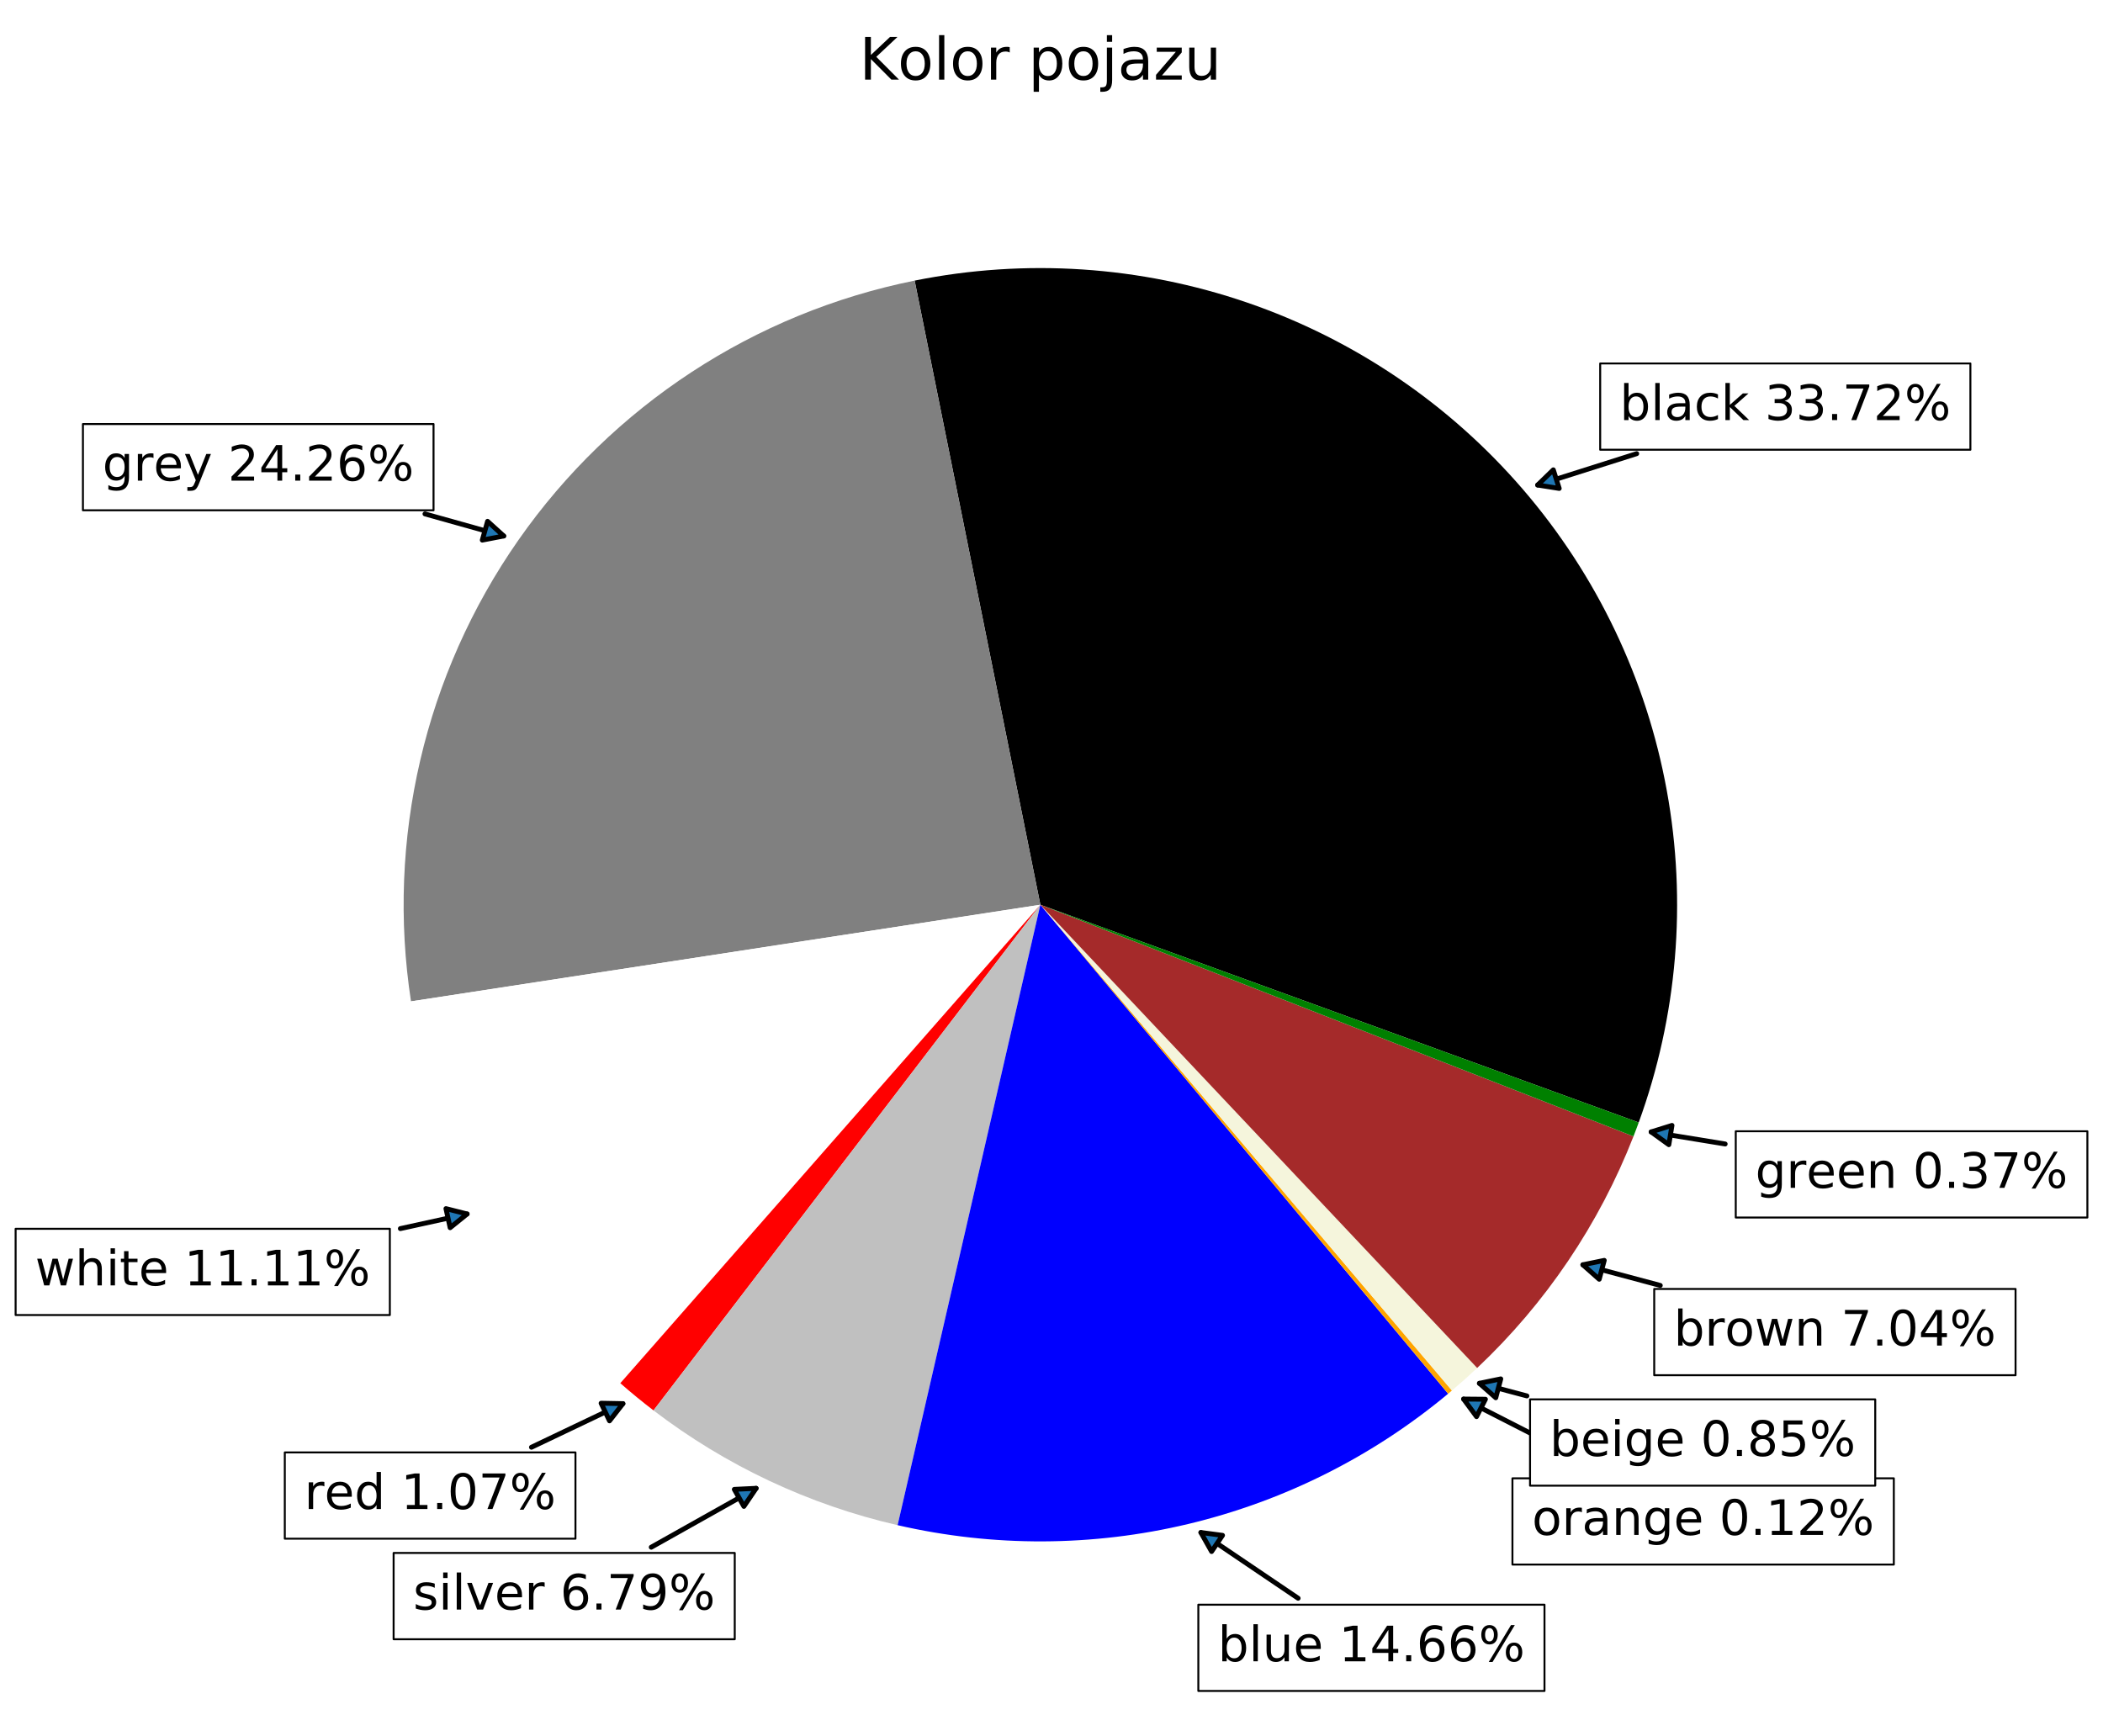 <?xml version="1.0" encoding="utf-8" standalone="no"?>
<!DOCTYPE svg PUBLIC "-//W3C//DTD SVG 1.1//EN"
  "http://www.w3.org/Graphics/SVG/1.1/DTD/svg11.dtd">
<!-- Created with matplotlib (https://matplotlib.org/) -->
<svg height="355.678pt" version="1.1" viewBox="0 0 430.889 355.678" width="430.889pt" xmlns="http://www.w3.org/2000/svg" xmlns:xlink="http://www.w3.org/1999/xlink">
 <defs>
  <style type="text/css">
*{stroke-linecap:butt;stroke-linejoin:round;white-space:pre;}
  </style>
 </defs>
 <g id="figure_1">
  <g id="patch_1">
   <path d="M 0 355.678 
L 430.889 355.678 
L 430.889 0 
L 0 0 
z
" style="fill:#ffffff;"/>
  </g>
  <g id="axes_1">
   <g id="patch_2">
    <path d="M 335.347 92.964 
Q 324.668 96.347 315.054 99.392 
" style="fill:none;stroke:#000000;stroke-linecap:round;"/>
    <path d="M 319.471 100.091 
L 315.054 99.392 
L 318.263 96.278 
L 319.471 100.091 
z
" style="fill:#1f77b4;stroke:#000000;stroke-linecap:round;"/>
   </g>
   <g id="text_1">
    <g id="patch_3">
     <path d="M 327.866 92.16 
L 403.718 92.16 
L 403.718 74.481 
L 327.866 74.481 
z
" style="fill:#ffffff;stroke:#000000;stroke-linejoin:miter;stroke-width:0.4;"/>
    </g>
    <!-- black 33.72% -->
    <defs>
     <path d="M 48.688 27.297 
Q 48.688 37.203 44.609 42.844 
Q 40.531 48.484 33.406 48.484 
Q 26.266 48.484 22.188 42.844 
Q 18.109 37.203 18.109 27.297 
Q 18.109 17.391 22.188 11.75 
Q 26.266 6.109 33.406 6.109 
Q 40.531 6.109 44.609 11.75 
Q 48.688 17.391 48.688 27.297 
z
M 18.109 46.391 
Q 20.953 51.266 25.266 53.625 
Q 29.594 56 35.594 56 
Q 45.562 56 51.781 48.094 
Q 58.016 40.188 58.016 27.297 
Q 58.016 14.406 51.781 6.484 
Q 45.562 -1.422 35.594 -1.422 
Q 29.594 -1.422 25.266 0.953 
Q 20.953 3.328 18.109 8.203 
L 18.109 0 
L 9.078 0 
L 9.078 75.984 
L 18.109 75.984 
z
" id="DejaVuSans-98"/>
     <path d="M 9.422 75.984 
L 18.406 75.984 
L 18.406 0 
L 9.422 0 
z
" id="DejaVuSans-108"/>
     <path d="M 34.281 27.484 
Q 23.391 27.484 19.188 25 
Q 14.984 22.516 14.984 16.5 
Q 14.984 11.719 18.141 8.906 
Q 21.297 6.109 26.703 6.109 
Q 34.188 6.109 38.703 11.406 
Q 43.219 16.703 43.219 25.484 
L 43.219 27.484 
z
M 52.203 31.203 
L 52.203 0 
L 43.219 0 
L 43.219 8.297 
Q 40.141 3.328 35.547 0.953 
Q 30.953 -1.422 24.312 -1.422 
Q 15.922 -1.422 10.953 3.297 
Q 6 8.016 6 15.922 
Q 6 25.141 12.172 29.828 
Q 18.359 34.516 30.609 34.516 
L 43.219 34.516 
L 43.219 35.406 
Q 43.219 41.609 39.141 45 
Q 35.062 48.391 27.688 48.391 
Q 23 48.391 18.547 47.266 
Q 14.109 46.141 10.016 43.891 
L 10.016 52.203 
Q 14.938 54.109 19.578 55.047 
Q 24.219 56 28.609 56 
Q 40.484 56 46.344 49.844 
Q 52.203 43.703 52.203 31.203 
z
" id="DejaVuSans-97"/>
     <path d="M 48.781 52.594 
L 48.781 44.188 
Q 44.969 46.297 41.141 47.344 
Q 37.312 48.391 33.406 48.391 
Q 24.656 48.391 19.812 42.844 
Q 14.984 37.312 14.984 27.297 
Q 14.984 17.281 19.812 11.734 
Q 24.656 6.203 33.406 6.203 
Q 37.312 6.203 41.141 7.25 
Q 44.969 8.297 48.781 10.406 
L 48.781 2.094 
Q 45.016 0.344 40.984 -0.531 
Q 36.969 -1.422 32.422 -1.422 
Q 20.062 -1.422 12.781 6.344 
Q 5.516 14.109 5.516 27.297 
Q 5.516 40.672 12.859 48.328 
Q 20.219 56 33.016 56 
Q 37.156 56 41.109 55.141 
Q 45.062 54.297 48.781 52.594 
z
" id="DejaVuSans-99"/>
     <path d="M 9.078 75.984 
L 18.109 75.984 
L 18.109 31.109 
L 44.922 54.688 
L 56.391 54.688 
L 27.391 29.109 
L 57.625 0 
L 45.906 0 
L 18.109 26.703 
L 18.109 0 
L 9.078 0 
z
" id="DejaVuSans-107"/>
     <path id="DejaVuSans-32"/>
     <path d="M 40.578 39.312 
Q 47.656 37.797 51.625 33 
Q 55.609 28.219 55.609 21.188 
Q 55.609 10.406 48.188 4.484 
Q 40.766 -1.422 27.094 -1.422 
Q 22.516 -1.422 17.656 -0.516 
Q 12.797 0.391 7.625 2.203 
L 7.625 11.719 
Q 11.719 9.328 16.594 8.109 
Q 21.484 6.891 26.812 6.891 
Q 36.078 6.891 40.938 10.547 
Q 45.797 14.203 45.797 21.188 
Q 45.797 27.641 41.281 31.266 
Q 36.766 34.906 28.719 34.906 
L 20.219 34.906 
L 20.219 43.016 
L 29.109 43.016 
Q 36.375 43.016 40.234 45.922 
Q 44.094 48.828 44.094 54.297 
Q 44.094 59.906 40.109 62.906 
Q 36.141 65.922 28.719 65.922 
Q 24.656 65.922 20.016 65.031 
Q 15.375 64.156 9.812 62.312 
L 9.812 71.094 
Q 15.438 72.656 20.344 73.438 
Q 25.25 74.219 29.594 74.219 
Q 40.828 74.219 47.359 69.109 
Q 53.906 64.016 53.906 55.328 
Q 53.906 49.266 50.438 45.094 
Q 46.969 40.922 40.578 39.312 
z
" id="DejaVuSans-51"/>
     <path d="M 10.688 12.406 
L 21 12.406 
L 21 0 
L 10.688 0 
z
" id="DejaVuSans-46"/>
     <path d="M 8.203 72.906 
L 55.078 72.906 
L 55.078 68.703 
L 28.609 0 
L 18.312 0 
L 43.219 64.594 
L 8.203 64.594 
z
" id="DejaVuSans-55"/>
     <path d="M 19.188 8.297 
L 53.609 8.297 
L 53.609 0 
L 7.328 0 
L 7.328 8.297 
Q 12.938 14.109 22.625 23.891 
Q 32.328 33.688 34.812 36.531 
Q 39.547 41.844 41.422 45.531 
Q 43.312 49.219 43.312 52.781 
Q 43.312 58.594 39.234 62.25 
Q 35.156 65.922 28.609 65.922 
Q 23.969 65.922 18.812 64.312 
Q 13.672 62.703 7.812 59.422 
L 7.812 69.391 
Q 13.766 71.781 18.938 73 
Q 24.125 74.219 28.422 74.219 
Q 39.75 74.219 46.484 68.547 
Q 53.219 62.891 53.219 53.422 
Q 53.219 48.922 51.531 44.891 
Q 49.859 40.875 45.406 35.406 
Q 44.188 33.984 37.641 27.219 
Q 31.109 20.453 19.188 8.297 
z
" id="DejaVuSans-50"/>
     <path d="M 72.703 32.078 
Q 68.453 32.078 66.031 28.469 
Q 63.625 24.859 63.625 18.406 
Q 63.625 12.062 66.031 8.422 
Q 68.453 4.781 72.703 4.781 
Q 76.859 4.781 79.266 8.422 
Q 81.688 12.062 81.688 18.406 
Q 81.688 24.812 79.266 28.438 
Q 76.859 32.078 72.703 32.078 
z
M 72.703 38.281 
Q 80.422 38.281 84.953 32.906 
Q 89.5 27.547 89.5 18.406 
Q 89.5 9.281 84.938 3.922 
Q 80.375 -1.422 72.703 -1.422 
Q 64.891 -1.422 60.344 3.922 
Q 55.812 9.281 55.812 18.406 
Q 55.812 27.594 60.375 32.938 
Q 64.938 38.281 72.703 38.281 
z
M 22.312 68.016 
Q 18.109 68.016 15.688 64.375 
Q 13.281 60.75 13.281 54.391 
Q 13.281 47.953 15.672 44.328 
Q 18.062 40.719 22.312 40.719 
Q 26.562 40.719 28.969 44.328 
Q 31.391 47.953 31.391 54.391 
Q 31.391 60.688 28.953 64.344 
Q 26.516 68.016 22.312 68.016 
z
M 66.406 74.219 
L 74.219 74.219 
L 28.609 -1.422 
L 20.797 -1.422 
z
M 22.312 74.219 
Q 30.031 74.219 34.609 68.875 
Q 39.203 63.531 39.203 54.391 
Q 39.203 45.172 34.641 39.844 
Q 30.078 34.516 22.312 34.516 
Q 14.547 34.516 10.031 39.859 
Q 5.516 45.219 5.516 54.391 
Q 5.516 63.484 10.047 68.844 
Q 14.594 74.219 22.312 74.219 
z
" id="DejaVuSans-37"/>
    </defs>
    <g transform="translate(331.866 86.08)scale(0.1 -0.1)">
     <use xlink:href="#DejaVuSans-98"/>
     <use x="63.477" xlink:href="#DejaVuSans-108"/>
     <use x="91.26" xlink:href="#DejaVuSans-97"/>
     <use x="152.539" xlink:href="#DejaVuSans-99"/>
     <use x="207.52" xlink:href="#DejaVuSans-107"/>
     <use x="265.43" xlink:href="#DejaVuSans-32"/>
     <use x="297.217" xlink:href="#DejaVuSans-51"/>
     <use x="360.84" xlink:href="#DejaVuSans-51"/>
     <use x="424.463" xlink:href="#DejaVuSans-46"/>
     <use x="456.25" xlink:href="#DejaVuSans-55"/>
     <use x="519.873" xlink:href="#DejaVuSans-50"/>
     <use x="583.496" xlink:href="#DejaVuSans-37"/>
    </g>
   </g>
   <g id="patch_4">
    <path d="M 87.076 105.311 
Q 95.682 107.723 103.211 109.834 
" style="fill:none;stroke:#000000;stroke-linecap:round;"/>
    <path d="M 99.899 106.829 
L 103.211 109.834 
L 98.819 110.68 
L 99.899 106.829 
z
" style="fill:#1f77b4;stroke:#000000;stroke-linecap:round;"/>
   </g>
   <g id="text_2">
    <g id="patch_5">
     <path d="M 16.992 104.572 
L 88.828 104.572 
L 88.828 86.894 
L 16.992 86.894 
z
" style="fill:#ffffff;stroke:#000000;stroke-linejoin:miter;stroke-width:0.4;"/>
    </g>
    <!-- grey 24.26% -->
    <defs>
     <path d="M 45.406 27.984 
Q 45.406 37.75 41.375 43.109 
Q 37.359 48.484 30.078 48.484 
Q 22.859 48.484 18.828 43.109 
Q 14.797 37.75 14.797 27.984 
Q 14.797 18.266 18.828 12.891 
Q 22.859 7.516 30.078 7.516 
Q 37.359 7.516 41.375 12.891 
Q 45.406 18.266 45.406 27.984 
z
M 54.391 6.781 
Q 54.391 -7.172 48.188 -13.984 
Q 42 -20.797 29.203 -20.797 
Q 24.469 -20.797 20.266 -20.094 
Q 16.062 -19.391 12.109 -17.922 
L 12.109 -9.188 
Q 16.062 -11.328 19.922 -12.344 
Q 23.781 -13.375 27.781 -13.375 
Q 36.625 -13.375 41.016 -8.766 
Q 45.406 -4.156 45.406 5.172 
L 45.406 9.625 
Q 42.625 4.781 38.281 2.391 
Q 33.938 0 27.875 0 
Q 17.828 0 11.672 7.656 
Q 5.516 15.328 5.516 27.984 
Q 5.516 40.672 11.672 48.328 
Q 17.828 56 27.875 56 
Q 33.938 56 38.281 53.609 
Q 42.625 51.219 45.406 46.391 
L 45.406 54.688 
L 54.391 54.688 
z
" id="DejaVuSans-103"/>
     <path d="M 41.109 46.297 
Q 39.594 47.172 37.812 47.578 
Q 36.031 48 33.891 48 
Q 26.266 48 22.188 43.047 
Q 18.109 38.094 18.109 28.812 
L 18.109 0 
L 9.078 0 
L 9.078 54.688 
L 18.109 54.688 
L 18.109 46.188 
Q 20.953 51.172 25.484 53.578 
Q 30.031 56 36.531 56 
Q 37.453 56 38.578 55.875 
Q 39.703 55.766 41.062 55.516 
z
" id="DejaVuSans-114"/>
     <path d="M 56.203 29.594 
L 56.203 25.203 
L 14.891 25.203 
Q 15.484 15.922 20.484 11.062 
Q 25.484 6.203 34.422 6.203 
Q 39.594 6.203 44.453 7.469 
Q 49.312 8.734 54.109 11.281 
L 54.109 2.781 
Q 49.266 0.734 44.188 -0.344 
Q 39.109 -1.422 33.891 -1.422 
Q 20.797 -1.422 13.156 6.188 
Q 5.516 13.812 5.516 26.812 
Q 5.516 40.234 12.766 48.109 
Q 20.016 56 32.328 56 
Q 43.359 56 49.781 48.891 
Q 56.203 41.797 56.203 29.594 
z
M 47.219 32.234 
Q 47.125 39.594 43.094 43.984 
Q 39.062 48.391 32.422 48.391 
Q 24.906 48.391 20.391 44.141 
Q 15.875 39.891 15.188 32.172 
z
" id="DejaVuSans-101"/>
     <path d="M 32.172 -5.078 
Q 28.375 -14.844 24.75 -17.812 
Q 21.141 -20.797 15.094 -20.797 
L 7.906 -20.797 
L 7.906 -13.281 
L 13.188 -13.281 
Q 16.891 -13.281 18.938 -11.516 
Q 21 -9.766 23.484 -3.219 
L 25.094 0.875 
L 2.984 54.688 
L 12.5 54.688 
L 29.594 11.922 
L 46.688 54.688 
L 56.203 54.688 
z
" id="DejaVuSans-121"/>
     <path d="M 37.797 64.312 
L 12.891 25.391 
L 37.797 25.391 
z
M 35.203 72.906 
L 47.609 72.906 
L 47.609 25.391 
L 58.016 25.391 
L 58.016 17.188 
L 47.609 17.188 
L 47.609 0 
L 37.797 0 
L 37.797 17.188 
L 4.891 17.188 
L 4.891 26.703 
z
" id="DejaVuSans-52"/>
     <path d="M 33.016 40.375 
Q 26.375 40.375 22.484 35.828 
Q 18.609 31.297 18.609 23.391 
Q 18.609 15.531 22.484 10.953 
Q 26.375 6.391 33.016 6.391 
Q 39.656 6.391 43.531 10.953 
Q 47.406 15.531 47.406 23.391 
Q 47.406 31.297 43.531 35.828 
Q 39.656 40.375 33.016 40.375 
z
M 52.594 71.297 
L 52.594 62.312 
Q 48.875 64.062 45.094 64.984 
Q 41.312 65.922 37.594 65.922 
Q 27.828 65.922 22.672 59.328 
Q 17.531 52.734 16.797 39.406 
Q 19.672 43.656 24.016 45.922 
Q 28.375 48.188 33.594 48.188 
Q 44.578 48.188 50.953 41.516 
Q 57.328 34.859 57.328 23.391 
Q 57.328 12.156 50.688 5.359 
Q 44.047 -1.422 33.016 -1.422 
Q 20.359 -1.422 13.672 8.266 
Q 6.984 17.969 6.984 36.375 
Q 6.984 53.656 15.188 63.938 
Q 23.391 74.219 37.203 74.219 
Q 40.922 74.219 44.703 73.484 
Q 48.484 72.75 52.594 71.297 
z
" id="DejaVuSans-54"/>
    </defs>
    <g transform="translate(20.992 98.492)scale(0.1 -0.1)">
     <use xlink:href="#DejaVuSans-103"/>
     <use x="63.477" xlink:href="#DejaVuSans-114"/>
     <use x="104.559" xlink:href="#DejaVuSans-101"/>
     <use x="166.082" xlink:href="#DejaVuSans-121"/>
     <use x="225.262" xlink:href="#DejaVuSans-32"/>
     <use x="257.049" xlink:href="#DejaVuSans-50"/>
     <use x="320.672" xlink:href="#DejaVuSans-52"/>
     <use x="384.295" xlink:href="#DejaVuSans-46"/>
     <use x="416.082" xlink:href="#DejaVuSans-50"/>
     <use x="479.705" xlink:href="#DejaVuSans-54"/>
     <use x="543.328" xlink:href="#DejaVuSans-37"/>
    </g>
   </g>
   <g id="patch_6">
    <path d="M 82.032 251.767 
Q 89.417 250.149 95.709 248.77 
" style="fill:none;stroke:#000000;stroke-linecap:round;"/>
    <path d="M 91.373 247.673 
L 95.709 248.77 
L 92.23 251.58 
L 91.373 247.673 
z
" style="fill:#1f77b4;stroke:#000000;stroke-linecap:round;"/>
   </g>
   <g id="text_3">
    <g id="patch_7">
     <path d="M 3.2 269.482 
L 79.875 269.482 
L 79.875 251.804 
L 3.2 251.804 
z
" style="fill:#ffffff;stroke:#000000;stroke-linejoin:miter;stroke-width:0.4;"/>
    </g>
    <!-- white 11.11% -->
    <defs>
     <path d="M 4.203 54.688 
L 13.188 54.688 
L 24.422 12.016 
L 35.594 54.688 
L 46.188 54.688 
L 57.422 12.016 
L 68.609 54.688 
L 77.594 54.688 
L 63.281 0 
L 52.688 0 
L 40.922 44.828 
L 29.109 0 
L 18.5 0 
z
" id="DejaVuSans-119"/>
     <path d="M 54.891 33.016 
L 54.891 0 
L 45.906 0 
L 45.906 32.719 
Q 45.906 40.484 42.875 44.328 
Q 39.844 48.188 33.797 48.188 
Q 26.516 48.188 22.312 43.547 
Q 18.109 38.922 18.109 30.906 
L 18.109 0 
L 9.078 0 
L 9.078 75.984 
L 18.109 75.984 
L 18.109 46.188 
Q 21.344 51.125 25.703 53.562 
Q 30.078 56 35.797 56 
Q 45.219 56 50.047 50.172 
Q 54.891 44.344 54.891 33.016 
z
" id="DejaVuSans-104"/>
     <path d="M 9.422 54.688 
L 18.406 54.688 
L 18.406 0 
L 9.422 0 
z
M 9.422 75.984 
L 18.406 75.984 
L 18.406 64.594 
L 9.422 64.594 
z
" id="DejaVuSans-105"/>
     <path d="M 18.312 70.219 
L 18.312 54.688 
L 36.812 54.688 
L 36.812 47.703 
L 18.312 47.703 
L 18.312 18.016 
Q 18.312 11.328 20.141 9.422 
Q 21.969 7.516 27.594 7.516 
L 36.812 7.516 
L 36.812 0 
L 27.594 0 
Q 17.188 0 13.234 3.875 
Q 9.281 7.766 9.281 18.016 
L 9.281 47.703 
L 2.688 47.703 
L 2.688 54.688 
L 9.281 54.688 
L 9.281 70.219 
z
" id="DejaVuSans-116"/>
     <path d="M 12.406 8.297 
L 28.516 8.297 
L 28.516 63.922 
L 10.984 60.406 
L 10.984 69.391 
L 28.422 72.906 
L 38.281 72.906 
L 38.281 8.297 
L 54.391 8.297 
L 54.391 0 
L 12.406 0 
z
" id="DejaVuSans-49"/>
    </defs>
    <g transform="translate(7.2 263.402)scale(0.1 -0.1)">
     <use xlink:href="#DejaVuSans-119"/>
     <use x="81.787" xlink:href="#DejaVuSans-104"/>
     <use x="145.166" xlink:href="#DejaVuSans-105"/>
     <use x="172.949" xlink:href="#DejaVuSans-116"/>
     <use x="212.158" xlink:href="#DejaVuSans-101"/>
     <use x="273.682" xlink:href="#DejaVuSans-32"/>
     <use x="305.469" xlink:href="#DejaVuSans-49"/>
     <use x="369.092" xlink:href="#DejaVuSans-49"/>
     <use x="432.715" xlink:href="#DejaVuSans-46"/>
     <use x="464.502" xlink:href="#DejaVuSans-49"/>
     <use x="528.125" xlink:href="#DejaVuSans-49"/>
     <use x="591.748" xlink:href="#DejaVuSans-37"/>
    </g>
   </g>
   <g id="patch_8">
    <path d="M 108.893 296.57 
Q 118.768 291.861 127.634 287.634 
" style="fill:none;stroke:#000000;stroke-linecap:round;"/>
    <path d="M 123.162 287.55 
L 127.634 287.634 
L 124.884 291.161 
L 123.162 287.55 
z
" style="fill:#1f77b4;stroke:#000000;stroke-linecap:round;"/>
   </g>
   <g id="text_4">
    <g id="patch_9">
     <path d="M 58.353 315.308 
L 117.908 315.308 
L 117.908 297.63 
L 58.353 297.63 
z
" style="fill:#ffffff;stroke:#000000;stroke-linejoin:miter;stroke-width:0.4;"/>
    </g>
    <!-- red 1.07% -->
    <defs>
     <path d="M 45.406 46.391 
L 45.406 75.984 
L 54.391 75.984 
L 54.391 0 
L 45.406 0 
L 45.406 8.203 
Q 42.578 3.328 38.25 0.953 
Q 33.938 -1.422 27.875 -1.422 
Q 17.969 -1.422 11.734 6.484 
Q 5.516 14.406 5.516 27.297 
Q 5.516 40.188 11.734 48.094 
Q 17.969 56 27.875 56 
Q 33.938 56 38.25 53.625 
Q 42.578 51.266 45.406 46.391 
z
M 14.797 27.297 
Q 14.797 17.391 18.875 11.75 
Q 22.953 6.109 30.078 6.109 
Q 37.203 6.109 41.297 11.75 
Q 45.406 17.391 45.406 27.297 
Q 45.406 37.203 41.297 42.844 
Q 37.203 48.484 30.078 48.484 
Q 22.953 48.484 18.875 42.844 
Q 14.797 37.203 14.797 27.297 
z
" id="DejaVuSans-100"/>
     <path d="M 31.781 66.406 
Q 24.172 66.406 20.328 58.906 
Q 16.5 51.422 16.5 36.375 
Q 16.5 21.391 20.328 13.891 
Q 24.172 6.391 31.781 6.391 
Q 39.453 6.391 43.281 13.891 
Q 47.125 21.391 47.125 36.375 
Q 47.125 51.422 43.281 58.906 
Q 39.453 66.406 31.781 66.406 
z
M 31.781 74.219 
Q 44.047 74.219 50.516 64.516 
Q 56.984 54.828 56.984 36.375 
Q 56.984 17.969 50.516 8.266 
Q 44.047 -1.422 31.781 -1.422 
Q 19.531 -1.422 13.062 8.266 
Q 6.594 17.969 6.594 36.375 
Q 6.594 54.828 13.062 64.516 
Q 19.531 74.219 31.781 74.219 
z
" id="DejaVuSans-48"/>
    </defs>
    <g transform="translate(62.353 309.229)scale(0.1 -0.1)">
     <use xlink:href="#DejaVuSans-114"/>
     <use x="41.082" xlink:href="#DejaVuSans-101"/>
     <use x="102.605" xlink:href="#DejaVuSans-100"/>
     <use x="166.082" xlink:href="#DejaVuSans-32"/>
     <use x="197.869" xlink:href="#DejaVuSans-49"/>
     <use x="261.492" xlink:href="#DejaVuSans-46"/>
     <use x="293.279" xlink:href="#DejaVuSans-48"/>
     <use x="356.902" xlink:href="#DejaVuSans-55"/>
     <use x="420.525" xlink:href="#DejaVuSans-37"/>
    </g>
   </g>
   <g id="patch_10">
    <path d="M 133.437 317.055 
Q 144.668 310.748 154.925 304.988 
" style="fill:none;stroke:#000000;stroke-linecap:round;"/>
    <path d="M 150.458 305.203 
L 154.925 304.988 
L 152.417 308.691 
L 150.458 305.203 
z
" style="fill:#1f77b4;stroke:#000000;stroke-linecap:round;"/>
   </g>
   <g id="text_5">
    <g id="patch_11">
     <path d="M 80.649 335.912 
L 150.543 335.912 
L 150.543 318.234 
L 80.649 318.234 
z
" style="fill:#ffffff;stroke:#000000;stroke-linejoin:miter;stroke-width:0.4;"/>
    </g>
    <!-- silver 6.79% -->
    <defs>
     <path d="M 44.281 53.078 
L 44.281 44.578 
Q 40.484 46.531 36.375 47.5 
Q 32.281 48.484 27.875 48.484 
Q 21.188 48.484 17.844 46.438 
Q 14.5 44.391 14.5 40.281 
Q 14.5 37.156 16.891 35.375 
Q 19.281 33.594 26.516 31.984 
L 29.594 31.297 
Q 39.156 29.25 43.188 25.516 
Q 47.219 21.781 47.219 15.094 
Q 47.219 7.469 41.188 3.016 
Q 35.156 -1.422 24.609 -1.422 
Q 20.219 -1.422 15.453 -0.562 
Q 10.688 0.297 5.422 2 
L 5.422 11.281 
Q 10.406 8.688 15.234 7.391 
Q 20.062 6.109 24.812 6.109 
Q 31.156 6.109 34.562 8.281 
Q 37.984 10.453 37.984 14.406 
Q 37.984 18.062 35.516 20.016 
Q 33.062 21.969 24.703 23.781 
L 21.578 24.516 
Q 13.234 26.266 9.516 29.906 
Q 5.812 33.547 5.812 39.891 
Q 5.812 47.609 11.281 51.797 
Q 16.75 56 26.812 56 
Q 31.781 56 36.172 55.266 
Q 40.578 54.547 44.281 53.078 
z
" id="DejaVuSans-115"/>
     <path d="M 2.984 54.688 
L 12.5 54.688 
L 29.594 8.797 
L 46.688 54.688 
L 56.203 54.688 
L 35.688 0 
L 23.484 0 
z
" id="DejaVuSans-118"/>
     <path d="M 10.984 1.516 
L 10.984 10.5 
Q 14.703 8.734 18.5 7.812 
Q 22.312 6.891 25.984 6.891 
Q 35.75 6.891 40.891 13.453 
Q 46.047 20.016 46.781 33.406 
Q 43.953 29.203 39.594 26.953 
Q 35.25 24.703 29.984 24.703 
Q 19.047 24.703 12.672 31.312 
Q 6.297 37.938 6.297 49.422 
Q 6.297 60.641 12.938 67.422 
Q 19.578 74.219 30.609 74.219 
Q 43.266 74.219 49.922 64.516 
Q 56.594 54.828 56.594 36.375 
Q 56.594 19.141 48.406 8.859 
Q 40.234 -1.422 26.422 -1.422 
Q 22.703 -1.422 18.891 -0.688 
Q 15.094 0.047 10.984 1.516 
z
M 30.609 32.422 
Q 37.25 32.422 41.125 36.953 
Q 45.016 41.5 45.016 49.422 
Q 45.016 57.281 41.125 61.844 
Q 37.25 66.406 30.609 66.406 
Q 23.969 66.406 20.094 61.844 
Q 16.219 57.281 16.219 49.422 
Q 16.219 41.5 20.094 36.953 
Q 23.969 32.422 30.609 32.422 
z
" id="DejaVuSans-57"/>
    </defs>
    <g transform="translate(84.649 329.832)scale(0.1 -0.1)">
     <use xlink:href="#DejaVuSans-115"/>
     <use x="52.1" xlink:href="#DejaVuSans-105"/>
     <use x="79.883" xlink:href="#DejaVuSans-108"/>
     <use x="107.666" xlink:href="#DejaVuSans-118"/>
     <use x="166.846" xlink:href="#DejaVuSans-101"/>
     <use x="228.369" xlink:href="#DejaVuSans-114"/>
     <use x="269.482" xlink:href="#DejaVuSans-32"/>
     <use x="301.27" xlink:href="#DejaVuSans-54"/>
     <use x="364.893" xlink:href="#DejaVuSans-46"/>
     <use x="396.68" xlink:href="#DejaVuSans-55"/>
     <use x="460.303" xlink:href="#DejaVuSans-57"/>
     <use x="523.926" xlink:href="#DejaVuSans-37"/>
    </g>
   </g>
   <g id="patch_12">
    <path d="M 265.975 327.515 
Q 255.55 320.465 246.052 314.04 
" style="fill:none;stroke:#000000;stroke-linecap:round;"/>
    <path d="M 248.245 317.938 
L 246.052 314.04 
L 250.486 314.625 
L 248.245 317.938 
z
" style="fill:#1f77b4;stroke:#000000;stroke-linecap:round;"/>
   </g>
   <g id="text_6">
    <g id="patch_13">
     <path d="M 245.53 346.512 
L 316.455 346.512 
L 316.455 328.834 
L 245.53 328.834 
z
" style="fill:#ffffff;stroke:#000000;stroke-linejoin:miter;stroke-width:0.4;"/>
    </g>
    <!-- blue 14.66% -->
    <defs>
     <path d="M 8.5 21.578 
L 8.5 54.688 
L 17.484 54.688 
L 17.484 21.922 
Q 17.484 14.156 20.5 10.266 
Q 23.531 6.391 29.594 6.391 
Q 36.859 6.391 41.078 11.031 
Q 45.312 15.672 45.312 23.688 
L 45.312 54.688 
L 54.297 54.688 
L 54.297 0 
L 45.312 0 
L 45.312 8.406 
Q 42.047 3.422 37.719 1 
Q 33.406 -1.422 27.688 -1.422 
Q 18.266 -1.422 13.375 4.438 
Q 8.5 10.297 8.5 21.578 
z
M 31.109 56 
z
" id="DejaVuSans-117"/>
    </defs>
    <g transform="translate(249.53 340.432)scale(0.1 -0.1)">
     <use xlink:href="#DejaVuSans-98"/>
     <use x="63.477" xlink:href="#DejaVuSans-108"/>
     <use x="91.26" xlink:href="#DejaVuSans-117"/>
     <use x="154.639" xlink:href="#DejaVuSans-101"/>
     <use x="216.162" xlink:href="#DejaVuSans-32"/>
     <use x="247.949" xlink:href="#DejaVuSans-49"/>
     <use x="311.572" xlink:href="#DejaVuSans-52"/>
     <use x="375.195" xlink:href="#DejaVuSans-46"/>
     <use x="406.982" xlink:href="#DejaVuSans-54"/>
     <use x="470.605" xlink:href="#DejaVuSans-54"/>
     <use x="534.229" xlink:href="#DejaVuSans-37"/>
    </g>
   </g>
   <g id="patch_14">
    <path d="M 329.487 301.825 
Q 314.185 294.006 299.879 286.696 
" style="fill:none;stroke:#000000;stroke-linecap:round;"/>
    <path d="M 302.531 290.297 
L 299.879 286.696 
L 304.351 286.735 
L 302.531 290.297 
z
" style="fill:#1f77b4;stroke:#000000;stroke-linecap:round;"/>
   </g>
   <g id="text_7">
    <g id="patch_15">
     <path d="M 309.888 320.614 
L 388.03 320.614 
L 388.03 302.936 
L 309.888 302.936 
z
" style="fill:#ffffff;stroke:#000000;stroke-linejoin:miter;stroke-width:0.4;"/>
    </g>
    <!-- orange 0.12% -->
    <defs>
     <path d="M 30.609 48.391 
Q 23.391 48.391 19.188 42.75 
Q 14.984 37.109 14.984 27.297 
Q 14.984 17.484 19.156 11.844 
Q 23.344 6.203 30.609 6.203 
Q 37.797 6.203 41.984 11.859 
Q 46.188 17.531 46.188 27.297 
Q 46.188 37.016 41.984 42.703 
Q 37.797 48.391 30.609 48.391 
z
M 30.609 56 
Q 42.328 56 49.016 48.375 
Q 55.719 40.766 55.719 27.297 
Q 55.719 13.875 49.016 6.219 
Q 42.328 -1.422 30.609 -1.422 
Q 18.844 -1.422 12.172 6.219 
Q 5.516 13.875 5.516 27.297 
Q 5.516 40.766 12.172 48.375 
Q 18.844 56 30.609 56 
z
" id="DejaVuSans-111"/>
     <path d="M 54.891 33.016 
L 54.891 0 
L 45.906 0 
L 45.906 32.719 
Q 45.906 40.484 42.875 44.328 
Q 39.844 48.188 33.797 48.188 
Q 26.516 48.188 22.312 43.547 
Q 18.109 38.922 18.109 30.906 
L 18.109 0 
L 9.078 0 
L 9.078 54.688 
L 18.109 54.688 
L 18.109 46.188 
Q 21.344 51.125 25.703 53.562 
Q 30.078 56 35.797 56 
Q 45.219 56 50.047 50.172 
Q 54.891 44.344 54.891 33.016 
z
" id="DejaVuSans-110"/>
    </defs>
    <g transform="translate(313.888 314.534)scale(0.1 -0.1)">
     <use xlink:href="#DejaVuSans-111"/>
     <use x="61.182" xlink:href="#DejaVuSans-114"/>
     <use x="102.295" xlink:href="#DejaVuSans-97"/>
     <use x="163.574" xlink:href="#DejaVuSans-110"/>
     <use x="226.953" xlink:href="#DejaVuSans-103"/>
     <use x="290.43" xlink:href="#DejaVuSans-101"/>
     <use x="351.953" xlink:href="#DejaVuSans-32"/>
     <use x="383.74" xlink:href="#DejaVuSans-48"/>
     <use x="447.363" xlink:href="#DejaVuSans-46"/>
     <use x="479.15" xlink:href="#DejaVuSans-49"/>
     <use x="542.773" xlink:href="#DejaVuSans-50"/>
     <use x="606.396" xlink:href="#DejaVuSans-37"/>
    </g>
   </g>
   <g id="patch_16">
    <path d="M 312.848 286.05 
Q 307.443 284.617 303.118 283.47 
" style="fill:none;stroke:#000000;stroke-linecap:round;"/>
    <path d="M 306.472 286.428 
L 303.118 283.47 
L 307.497 282.562 
L 306.472 286.428 
z
" style="fill:#1f77b4;stroke:#000000;stroke-linecap:round;"/>
   </g>
   <g id="text_8">
    <g id="patch_17">
     <path d="M 313.494 304.441 
L 384.221 304.441 
L 384.221 286.763 
L 313.494 286.763 
z
" style="fill:#ffffff;stroke:#000000;stroke-linejoin:miter;stroke-width:0.4;"/>
    </g>
    <!-- beige 0.85% -->
    <defs>
     <path d="M 31.781 34.625 
Q 24.75 34.625 20.719 30.859 
Q 16.703 27.094 16.703 20.516 
Q 16.703 13.922 20.719 10.156 
Q 24.75 6.391 31.781 6.391 
Q 38.812 6.391 42.859 10.172 
Q 46.922 13.969 46.922 20.516 
Q 46.922 27.094 42.891 30.859 
Q 38.875 34.625 31.781 34.625 
z
M 21.922 38.812 
Q 15.578 40.375 12.031 44.719 
Q 8.5 49.078 8.5 55.328 
Q 8.5 64.062 14.719 69.141 
Q 20.953 74.219 31.781 74.219 
Q 42.672 74.219 48.875 69.141 
Q 55.078 64.062 55.078 55.328 
Q 55.078 49.078 51.531 44.719 
Q 48 40.375 41.703 38.812 
Q 48.828 37.156 52.797 32.312 
Q 56.781 27.484 56.781 20.516 
Q 56.781 9.906 50.312 4.234 
Q 43.844 -1.422 31.781 -1.422 
Q 19.734 -1.422 13.25 4.234 
Q 6.781 9.906 6.781 20.516 
Q 6.781 27.484 10.781 32.312 
Q 14.797 37.156 21.922 38.812 
z
M 18.312 54.391 
Q 18.312 48.734 21.844 45.562 
Q 25.391 42.391 31.781 42.391 
Q 38.141 42.391 41.719 45.562 
Q 45.312 48.734 45.312 54.391 
Q 45.312 60.062 41.719 63.234 
Q 38.141 66.406 31.781 66.406 
Q 25.391 66.406 21.844 63.234 
Q 18.312 60.062 18.312 54.391 
z
" id="DejaVuSans-56"/>
     <path d="M 10.797 72.906 
L 49.516 72.906 
L 49.516 64.594 
L 19.828 64.594 
L 19.828 46.734 
Q 21.969 47.469 24.109 47.828 
Q 26.266 48.188 28.422 48.188 
Q 40.625 48.188 47.75 41.5 
Q 54.891 34.812 54.891 23.391 
Q 54.891 11.625 47.562 5.094 
Q 40.234 -1.422 26.906 -1.422 
Q 22.312 -1.422 17.547 -0.641 
Q 12.797 0.141 7.719 1.703 
L 7.719 11.625 
Q 12.109 9.234 16.797 8.062 
Q 21.484 6.891 26.703 6.891 
Q 35.156 6.891 40.078 11.328 
Q 45.016 15.766 45.016 23.391 
Q 45.016 31 40.078 35.438 
Q 35.156 39.891 26.703 39.891 
Q 22.75 39.891 18.812 39.016 
Q 14.891 38.141 10.797 36.281 
z
" id="DejaVuSans-53"/>
    </defs>
    <g transform="translate(317.494 298.361)scale(0.1 -0.1)">
     <use xlink:href="#DejaVuSans-98"/>
     <use x="63.477" xlink:href="#DejaVuSans-101"/>
     <use x="125" xlink:href="#DejaVuSans-105"/>
     <use x="152.783" xlink:href="#DejaVuSans-103"/>
     <use x="216.26" xlink:href="#DejaVuSans-101"/>
     <use x="277.783" xlink:href="#DejaVuSans-32"/>
     <use x="309.57" xlink:href="#DejaVuSans-48"/>
     <use x="373.193" xlink:href="#DejaVuSans-46"/>
     <use x="404.98" xlink:href="#DejaVuSans-56"/>
     <use x="468.604" xlink:href="#DejaVuSans-53"/>
     <use x="532.227" xlink:href="#DejaVuSans-37"/>
    </g>
   </g>
   <g id="patch_18">
    <path d="M 340.179 263.415 
Q 331.709 261.153 324.319 259.179 
" style="fill:none;stroke:#000000;stroke-linecap:round;"/>
    <path d="M 327.667 262.144 
L 324.319 259.179 
L 328.699 258.279 
L 327.667 262.144 
z
" style="fill:#1f77b4;stroke:#000000;stroke-linecap:round;"/>
   </g>
   <g id="text_9">
    <g id="patch_19">
     <path d="M 338.937 281.81 
L 412.973 281.81 
L 412.973 264.132 
L 338.937 264.132 
z
" style="fill:#ffffff;stroke:#000000;stroke-linejoin:miter;stroke-width:0.4;"/>
    </g>
    <!-- brown 7.04% -->
    <g transform="translate(342.937 275.73)scale(0.1 -0.1)">
     <use xlink:href="#DejaVuSans-98"/>
     <use x="63.477" xlink:href="#DejaVuSans-114"/>
     <use x="104.559" xlink:href="#DejaVuSans-111"/>
     <use x="165.74" xlink:href="#DejaVuSans-119"/>
     <use x="247.527" xlink:href="#DejaVuSans-110"/>
     <use x="310.906" xlink:href="#DejaVuSans-32"/>
     <use x="342.693" xlink:href="#DejaVuSans-55"/>
     <use x="406.316" xlink:href="#DejaVuSans-46"/>
     <use x="438.104" xlink:href="#DejaVuSans-48"/>
     <use x="501.727" xlink:href="#DejaVuSans-52"/>
     <use x="565.35" xlink:href="#DejaVuSans-37"/>
    </g>
   </g>
   <g id="patch_20">
    <path d="M 353.475 234.425 
Q 345.34 233.098 338.307 231.95 
" style="fill:none;stroke:#000000;stroke-linecap:round;"/>
    <path d="M 341.933 234.568 
L 338.307 231.95 
L 342.577 230.62 
L 341.933 234.568 
z
" style="fill:#1f77b4;stroke:#000000;stroke-linecap:round;"/>
   </g>
   <g id="text_10">
    <g id="patch_21">
     <path d="M 355.644 249.497 
L 427.689 249.497 
L 427.689 231.819 
L 355.644 231.819 
z
" style="fill:#ffffff;stroke:#000000;stroke-linejoin:miter;stroke-width:0.4;"/>
    </g>
    <!-- green 0.37% -->
    <g transform="translate(359.644 243.417)scale(0.1 -0.1)">
     <use xlink:href="#DejaVuSans-103"/>
     <use x="63.477" xlink:href="#DejaVuSans-114"/>
     <use x="104.559" xlink:href="#DejaVuSans-101"/>
     <use x="166.082" xlink:href="#DejaVuSans-101"/>
     <use x="227.605" xlink:href="#DejaVuSans-110"/>
     <use x="290.984" xlink:href="#DejaVuSans-32"/>
     <use x="322.771" xlink:href="#DejaVuSans-48"/>
     <use x="386.395" xlink:href="#DejaVuSans-46"/>
     <use x="418.182" xlink:href="#DejaVuSans-51"/>
     <use x="481.805" xlink:href="#DejaVuSans-55"/>
     <use x="545.428" xlink:href="#DejaVuSans-37"/>
    </g>
   </g>
   <g id="patch_22">
    <path d="M 335.76 230.019 
C 343.684 208.249 345.668 184.756 341.507 161.966 
C 337.345 139.175 327.188 117.899 312.083 100.333 
C 296.977 82.768 277.462 69.539 255.551 62.012 
C 233.641 54.485 210.116 52.928 187.405 57.502 
L 213.164 185.398 
L 335.76 230.019 
z
"/>
   </g>
   <g id="patch_23">
    <path d="M 187.405 57.502 
C 154.522 64.125 125.428 83.181 106.217 110.677 
C 87.006 138.173 79.12 172.046 84.212 205.2 
L 213.164 185.398 
L 187.405 57.502 
z
" style="fill:#808080;"/>
   </g>
   <g id="patch_24">
    <path d="M 84.212 205.2 
C 86.521 220.239 91.444 234.759 98.757 248.102 
C 106.069 261.445 115.66 273.406 127.095 283.444 
L 213.164 185.398 
L 84.212 205.2 
z
" style="fill:#ffffff;"/>
   </g>
   <g id="patch_25">
    <path d="M 127.095 283.444 
C 128.197 284.412 129.316 285.361 130.451 286.291 
C 131.585 287.221 132.735 288.132 133.9 289.023 
L 213.164 185.398 
L 127.095 283.444 
z
" style="fill:#ff0000;"/>
   </g>
   <g id="patch_26">
    <path d="M 133.9 289.023 
C 141.279 294.667 149.24 299.507 157.647 303.46 
C 166.053 307.413 174.858 310.457 183.912 312.54 
L 213.164 185.398 
L 133.9 289.023 
z
" style="fill:#c0c0c0;"/>
   </g>
   <g id="patch_27">
    <path d="M 183.912 312.54 
C 203.517 317.051 223.902 316.967 243.469 312.294 
C 263.036 307.621 281.26 298.485 296.711 285.602 
L 213.164 185.398 
L 183.912 312.54 
z
" style="fill:#0000ff;"/>
   </g>
   <g id="patch_28">
    <path d="M 296.711 285.602 
C 296.841 285.493 296.971 285.385 297.1 285.276 
C 297.23 285.167 297.359 285.058 297.488 284.948 
L 213.164 185.398 
L 296.711 285.602 
z
" style="fill:#ffa500;"/>
   </g>
   <g id="patch_29">
    <path d="M 297.488 284.948 
C 298.371 284.201 299.244 283.442 300.106 282.671 
C 300.968 281.9 301.82 281.118 302.662 280.324 
L 213.164 185.398 
L 297.488 284.948 
z
" style="fill:#f5f5dc;"/>
   </g>
   <g id="patch_30">
    <path d="M 302.662 280.324 
C 309.668 273.719 315.922 266.357 321.308 258.375 
C 326.695 250.393 331.181 241.839 334.685 232.87 
L 213.164 185.398 
L 302.662 280.324 
z
" style="fill:#a52a2a;"/>
   </g>
   <g id="patch_31">
    <path d="M 334.685 232.87 
C 334.87 232.397 335.052 231.923 335.231 231.448 
C 335.41 230.973 335.586 230.497 335.76 230.019 
L 213.164 185.398 
L 334.685 232.87 
z
" style="fill:#008000;"/>
   </g>
   <g id="matplotlib.axis_1"/>
   <g id="matplotlib.axis_2"/>
   <g id="text_11">
    <!-- Kolor pojazu -->
    <defs>
     <path d="M 9.812 72.906 
L 19.672 72.906 
L 19.672 42.094 
L 52.391 72.906 
L 65.094 72.906 
L 28.906 38.922 
L 67.672 0 
L 54.688 0 
L 19.672 35.109 
L 19.672 0 
L 9.812 0 
z
" id="DejaVuSans-75"/>
     <path d="M 18.109 8.203 
L 18.109 -20.797 
L 9.078 -20.797 
L 9.078 54.688 
L 18.109 54.688 
L 18.109 46.391 
Q 20.953 51.266 25.266 53.625 
Q 29.594 56 35.594 56 
Q 45.562 56 51.781 48.094 
Q 58.016 40.188 58.016 27.297 
Q 58.016 14.406 51.781 6.484 
Q 45.562 -1.422 35.594 -1.422 
Q 29.594 -1.422 25.266 0.953 
Q 20.953 3.328 18.109 8.203 
z
M 48.688 27.297 
Q 48.688 37.203 44.609 42.844 
Q 40.531 48.484 33.406 48.484 
Q 26.266 48.484 22.188 42.844 
Q 18.109 37.203 18.109 27.297 
Q 18.109 17.391 22.188 11.75 
Q 26.266 6.109 33.406 6.109 
Q 40.531 6.109 44.609 11.75 
Q 48.688 17.391 48.688 27.297 
z
" id="DejaVuSans-112"/>
     <path d="M 9.422 54.688 
L 18.406 54.688 
L 18.406 -0.984 
Q 18.406 -11.422 14.422 -16.109 
Q 10.453 -20.797 1.609 -20.797 
L -1.812 -20.797 
L -1.812 -13.188 
L 0.594 -13.188 
Q 5.719 -13.188 7.562 -10.812 
Q 9.422 -8.453 9.422 -0.984 
z
M 9.422 75.984 
L 18.406 75.984 
L 18.406 64.594 
L 9.422 64.594 
z
" id="DejaVuSans-106"/>
     <path d="M 5.516 54.688 
L 48.188 54.688 
L 48.188 46.484 
L 14.406 7.172 
L 48.188 7.172 
L 48.188 0 
L 4.297 0 
L 4.297 8.203 
L 38.094 47.516 
L 5.516 47.516 
z
" id="DejaVuSans-122"/>
    </defs>
    <g transform="translate(176.076 16.318)scale(0.12 -0.12)">
     <use xlink:href="#DejaVuSans-75"/>
     <use x="65.498" xlink:href="#DejaVuSans-111"/>
     <use x="126.68" xlink:href="#DejaVuSans-108"/>
     <use x="154.463" xlink:href="#DejaVuSans-111"/>
     <use x="215.645" xlink:href="#DejaVuSans-114"/>
     <use x="256.758" xlink:href="#DejaVuSans-32"/>
     <use x="288.545" xlink:href="#DejaVuSans-112"/>
     <use x="352.021" xlink:href="#DejaVuSans-111"/>
     <use x="413.203" xlink:href="#DejaVuSans-106"/>
     <use x="440.986" xlink:href="#DejaVuSans-97"/>
     <use x="502.266" xlink:href="#DejaVuSans-122"/>
     <use x="554.756" xlink:href="#DejaVuSans-117"/>
    </g>
   </g>
  </g>
 </g>
</svg>
